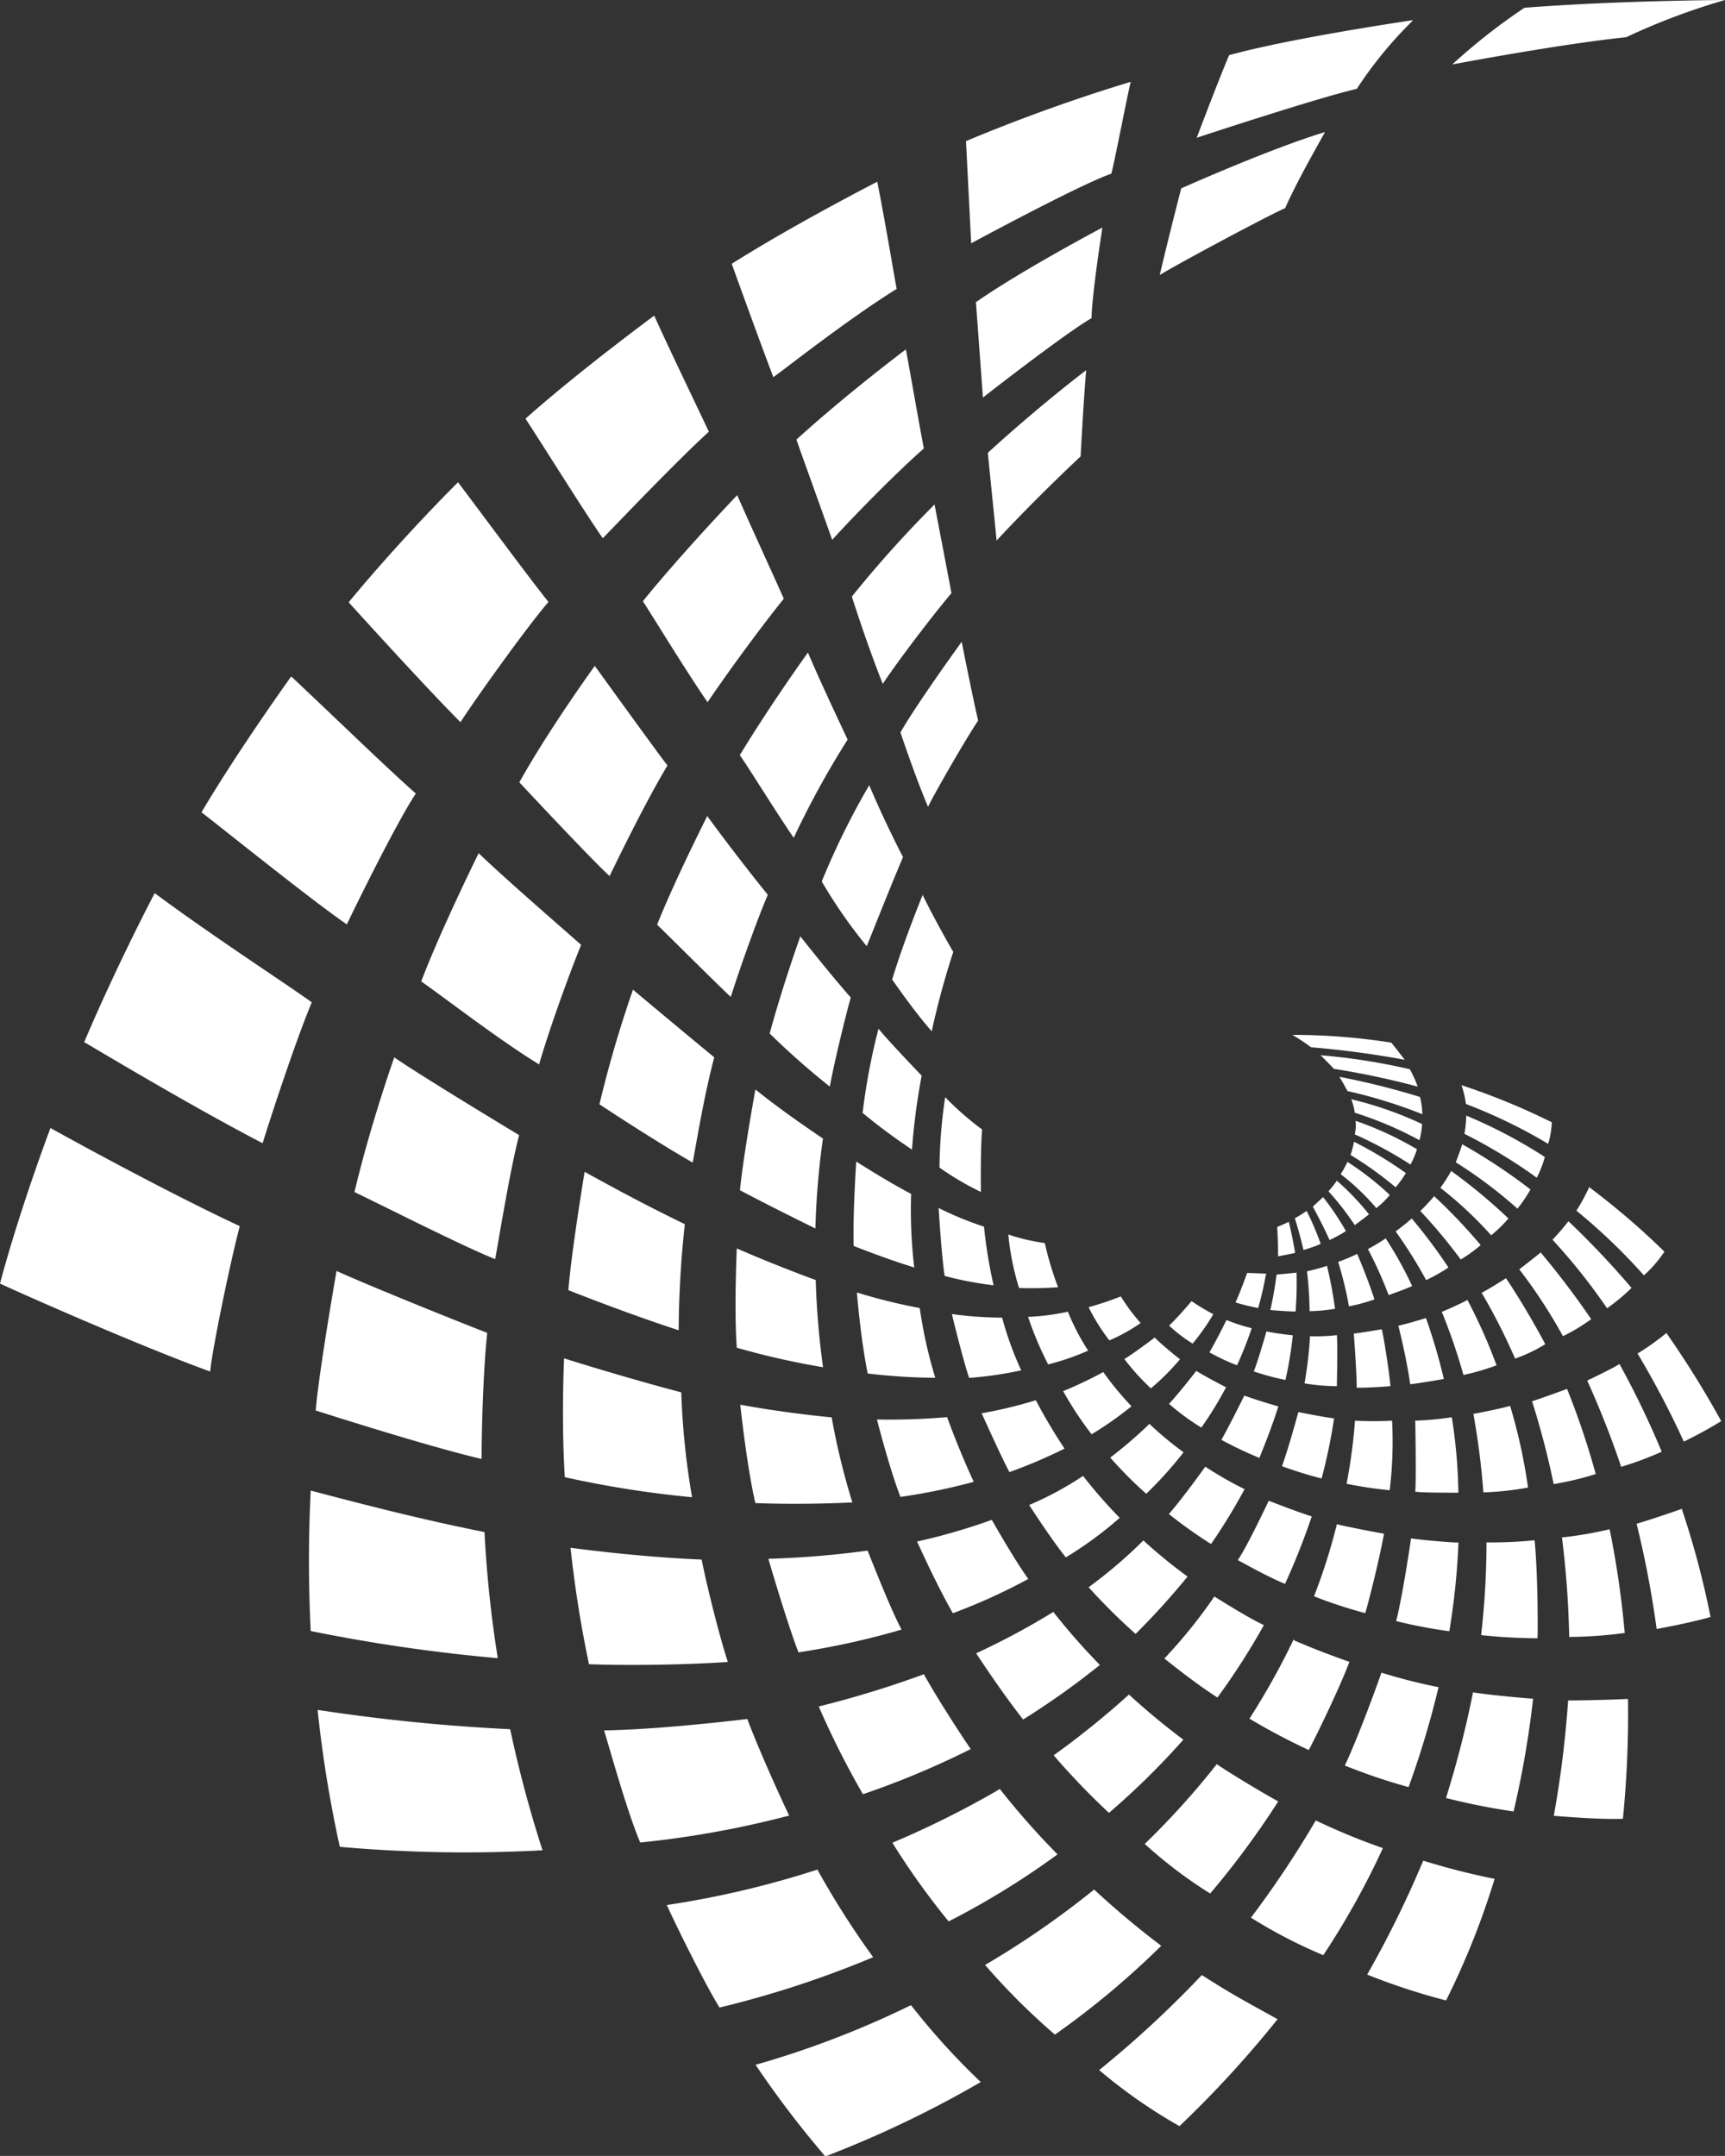 <svg xmlns="http://www.w3.org/2000/svg" width="16" height="19.999" viewBox="0 0 16 19.999">
  <rect x="0" y="0" width="16" height="19.999" fill="#333333" stroke="none"/>
  <g id="p4g" transform="translate(-8 -7)">
    <path id="패스_4" data-name="패스 4" d="M24,7s-1.006.005-1.86.072a5.6,5.6,0,0,0-.67.526s.99-.188,1.614-.253A6.193,6.193,0,0,1,24,7Zm-2.9.188s-1.124.164-1.7.324c-.125.3-.3.766-.3.766s1.1-.364,1.485-.454a3.806,3.806,0,0,1,.522-.636ZM18.962,8.745s.815-.365,1.328-.52c-.168.3-.284.513-.37.706-.155.067-.982.509-1.163.62.1-.424.2-.806.2-.806Zm-1.8,2.456s.424-.393.913-.767c-.023.25-.052.8-.052.8s-.393.365-.779.78l-.082-.817Zm-.11-1.4.065.887s.748-.586,1.008-.737c0-.2.1-.84.1-.84s-.742.392-1.17.69ZM16.96,8.31l.048.947s1.006-.544,1.3-.646c.034-.127.147-.722.18-.852a15.956,15.956,0,0,0-1.528.55ZM19.987,16.6a5.891,5.891,0,0,1,.918.072c.07.087.124.159.124.159a8.726,8.726,0,0,0-.868-.116A1.908,1.908,0,0,0,19.987,16.6Zm.262.189a5.753,5.753,0,0,1,.828.13,1.16,1.16,0,0,1,.073.161,7.477,7.477,0,0,0-.778-.165c-.043-.047-.123-.126-.123-.126Zm.174.2a7,7,0,0,1,.748.187.73.73,0,0,1,.022.16,4.6,4.6,0,0,0-.695-.215c-.033-.065-.075-.132-.075-.132Zm.109.208a3.344,3.344,0,0,1,.658.23.663.663,0,0,1-.024.15,3.412,3.412,0,0,0-.6-.255.611.611,0,0,0-.034-.129Zm.041.2a3.1,3.1,0,0,1,.57.264.78.78,0,0,1-.06.142,3.737,3.737,0,0,0-.517-.28.374.374,0,0,0,.007-.127Zm-.013.195a3.668,3.668,0,0,1,.48.29,1,1,0,0,1-.095.132,3.332,3.332,0,0,0-.418-.3.981.981,0,0,0,.032-.122Zm-.062.186a2.723,2.723,0,0,1,.393.307.811.811,0,0,1-.125.122,2.157,2.157,0,0,0-.331-.315.864.864,0,0,0,.063-.114Zm-.1.173a2.364,2.364,0,0,1,.3.314c-.051.04-.132.1-.132.1a2.61,2.61,0,0,0-.244-.314.967.967,0,0,0,.079-.1Zm-.126.154a2.506,2.506,0,0,1,.212.315,1.239,1.239,0,0,1-.152.083c-.048-.108-.1-.207-.155-.31l.095-.088Zm-.152.129a2.557,2.557,0,0,1,.13.305,1.17,1.17,0,0,1-.16.056c-.028-.125-.069-.26-.08-.294a1.077,1.077,0,0,0,.112-.07Zm-.166.1c.033.136.048.23.059.288-.055.013-.135.028-.158.032,0-.117-.006-.216-.008-.273.051-.019.107-.047.107-.047Zm1.6-1.268a6.361,6.361,0,0,1,.84.345.859.859,0,0,1-.034.2,4.843,4.843,0,0,0-.763-.37.915.915,0,0,0-.043-.18Zm.044.282a4.569,4.569,0,0,1,.731.385.96.96,0,0,1-.075.192,4.88,4.88,0,0,0-.671-.407,1.013,1.013,0,0,0,.017-.176Zm-.037.266a5.346,5.346,0,0,1,.635.42,1.355,1.355,0,0,1-.121.178,4.293,4.293,0,0,0-.572-.43c.035-.089.063-.177.063-.177Zm-.1.249a5.015,5.015,0,0,1,.53.44,1.15,1.15,0,0,1-.16.156,3.586,3.586,0,0,0-.471-.44,1.484,1.484,0,0,0,.1-.156Zm-.159.233a5.157,5.157,0,0,1,.432.454,1.358,1.358,0,0,1-.185.134,4.887,4.887,0,0,0-.375-.45c.066-.064.134-.144.134-.144Zm-.207.208a5,5,0,0,1,.34.454,1.659,1.659,0,0,1-.207.117,4.251,4.251,0,0,0-.283-.452c.075-.054.15-.12.15-.12Zm-.241.186a3.451,3.451,0,0,1,.244.44c-.066.03-.153.06-.218.084a3.752,3.752,0,0,0-.192-.427,1.85,1.85,0,0,0,.166-.1Zm-.266.141c.068.158.141.356.16.423a1.6,1.6,0,0,1-.236.064,3.451,3.451,0,0,0-.1-.412,1.716,1.716,0,0,0,.18-.076Zm-.28.11a4,4,0,0,1,.075.4,1.6,1.6,0,0,1-.236.022,3.564,3.564,0,0,0-.024-.37,1.774,1.774,0,0,0,.184-.05Zm-.282.068a3.394,3.394,0,0,1-.009.357c-.077,0-.213-.012-.234-.013.036-.163.05-.272.058-.33.08-.006.191-.018.191-.018Zm-.284.012a3.085,3.085,0,0,1-.072.313,2.014,2.014,0,0,1-.21-.052c.053-.119.108-.274.108-.274l.18.007Zm-.688.25a1.928,1.928,0,0,0,.2.12,2.027,2.027,0,0,1-.192.273,1.4,1.4,0,0,1-.218-.167c.094-.09.207-.226.207-.226Zm.556.25a3.615,3.615,0,0,1-.136.344,1.89,1.89,0,0,1-.256-.12c.076-.131.158-.3.158-.3a1.7,1.7,0,0,0,.234.076Zm.137.03c.06.013.168.028.244.036a3.487,3.487,0,0,1-.068.414,2.407,2.407,0,0,1-.294-.079c.041-.1.118-.372.118-.372Zm.4.044a1.568,1.568,0,0,0,.253-.01c.009.116,0,.414,0,.474a1.951,1.951,0,0,1-.3-.026,3.916,3.916,0,0,0,.051-.438Zm.41-.024c.082-.01.173-.026.26-.04.027.123.07.414.08.527-.075.008-.227.016-.313.015,0-.15-.027-.5-.027-.5Zm.669-.145a5.314,5.314,0,0,1,.166.566s-.2.036-.312.049c-.036-.258-.11-.543-.11-.543.13-.03.257-.072.257-.072Zm.143-.055c.08-.032.191-.084.242-.112a4.976,4.976,0,0,1,.27.606,2.155,2.155,0,0,1-.307.09,5.45,5.45,0,0,0-.2-.584Zm.6-.313c.116.17.274.44.364.611a1.4,1.4,0,0,1-.28.134,5.635,5.635,0,0,0-.31-.61c.1-.054.234-.141.234-.141Zm.32-.241a7.743,7.743,0,0,1,.47.62,1.688,1.688,0,0,1-.262.158,4.885,4.885,0,0,0-.405-.62c.1-.077.208-.164.208-.164Zm.259-.288a8.062,8.062,0,0,1,.585.618,1.72,1.72,0,0,1-.227.189A5.624,5.624,0,0,0,22.4,18.5a2.236,2.236,0,0,0,.156-.182Zm.19-.318a6.938,6.938,0,0,1,.7.6,1.151,1.151,0,0,1-.19.22,5.429,5.429,0,0,0-.626-.6A1.9,1.9,0,0,0,22.746,18Zm.718,1.354a8.929,8.929,0,0,1,.509.818,3.928,3.928,0,0,1-.347.19,8.4,8.4,0,0,0-.429-.817,2.35,2.35,0,0,0,.267-.19ZM23.6,21a8.1,8.1,0,0,1,.266,1c-.195.055-.439.1-.5.111a9.334,9.334,0,0,0-.186-.976c.158-.046.428-.141.428-.141Zm-.5,1.76a9.757,9.757,0,0,1-.047,1.112c-.207.007-.527-.018-.641-.028a9.8,9.8,0,0,0,.133-1.07c.262,0,.555-.014.555-.014Zm-1.9,1.5a6.653,6.653,0,0,0,.663.169,7.285,7.285,0,0,1-.45,1.128,5.944,5.944,0,0,1-.732-.24,9.7,9.7,0,0,0,.52-1.057Zm-2.05,1.063c.287.184.412.248.7.408a10,10,0,0,1-.91.992,4.855,4.855,0,0,1-.745-.52,9.8,9.8,0,0,0,.951-.88Zm-2.7.278a6.534,6.534,0,0,0,.647.713,10.045,10.045,0,0,1-1.442.69,9.331,9.331,0,0,1-.647-.85,8.661,8.661,0,0,0,1.441-.553Zm-5.508-2.74a17.34,17.34,0,0,0,1.79.18,11.355,11.355,0,0,0,.3,1.123,13.145,13.145,0,0,1-1.88-.032,11.358,11.358,0,0,1-.206-1.27ZM8.468,17.464c.723.4,1.382.737,1.756.91-.09.342-.253,1.13-.275,1.349C9.264,19.473,8.2,19,8,18.907c.183-.691.468-1.443.468-1.443Zm.967-2.179c.538.4,1.2.828,1.457,1.013-.15.357-.388,1.085-.456,1.307-.644-.334-1.493-.843-1.655-.938.307-.724.654-1.382.654-1.382ZM10.7,13.274c.394.369.88.843,1.157,1.087-.17.256-.527.978-.64,1.214-.311-.213-1.053-.81-1.348-1.04.34-.576.832-1.26.832-1.26Zm1.549-1.8c.316.421.654.879.838,1.11-.206.24-.668.887-.816,1.115-.335-.335-1.037-1.112-1.037-1.112.5-.606,1.015-1.114,1.015-1.114Zm1.819-1.546c.155.343.39.827.507,1.077-.287.26-.825.825-.984.988-.17-.243-.582-.906-.717-1.109.49-.437,1.194-.956,1.194-.956Zm2.069-1.242c.078.393.16.894.18.994-.45.28-1,.715-1.144.819-.147-.387-.386-1.052-.386-1.052.6-.378,1.35-.761,1.35-.761Zm.266,1.558c.065.355.113.638.166.916-.32.283-.735.719-.85.848-.1-.283-.3-.836-.332-.93.476-.433,1.013-.835,1.013-.835Zm.265,1.435s.1.52.157.823c-.234.28-.535.686-.637.842-.145-.362-.287-.81-.287-.81a10.811,10.811,0,0,1,.767-.854Zm.252,1.272c.038.2.134.663.153.733-.127.19-.412.688-.465.8-.12-.28-.256-.69-.256-.69.157-.274.567-.839.567-.839Zm-.859,1.329c.106.256.27.588.315.67-.135.318-.284.7-.337.827a4.646,4.646,0,0,1-.417-.6,7.014,7.014,0,0,1,.44-.892Zm.494,1.016c.089.185.24.456.287.534a7.561,7.561,0,0,0-.2.737c-.174-.2-.324-.422-.367-.48.11-.365.285-.79.285-.79Zm-.406,1.248c.082.1.32.352.4.434a5.975,5.975,0,0,0-.09.686,5.5,5.5,0,0,1-.458-.34,5.961,5.961,0,0,1,.147-.78Zm.618.634a2.8,2.8,0,0,0,.343.3c-.015.145-.013.5-.012.579a2.661,2.661,0,0,1-.384-.226,4.644,4.644,0,0,1,.053-.654Zm.583,1.273a1.8,1.8,0,0,0,.341.08,3.012,3.012,0,0,0,.123.41,3.522,3.522,0,0,1-.362.007,2.463,2.463,0,0,1-.1-.5Zm.746.675a2.66,2.66,0,0,0,.3-.1,1.7,1.7,0,0,0,.184.247,1.63,1.63,0,0,1-.29.161,1.787,1.787,0,0,1-.193-.308Zm-.56.09a2.159,2.159,0,0,0,.369-.048,2.1,2.1,0,0,0,.188.361,2.339,2.339,0,0,1-.371.128,3.164,3.164,0,0,1-.186-.44Zm1.175.193c.055.055.181.16.234.2a2.215,2.215,0,0,1-.27.27,2.084,2.084,0,0,1-.246-.272c.1-.061.282-.2.282-.2Zm.385.308c.054.034.174.1.276.152a3.352,3.352,0,0,1-.229.374,2.259,2.259,0,0,1-.3-.22c.1-.108.253-.306.253-.306Zm.445.229c.08.029.24.08.316.1-.05.163-.131.37-.176.478a3.733,3.733,0,0,1-.352-.167c.1-.181.212-.41.212-.41Zm.5.153c.063.012.253.05.333.058a4.9,4.9,0,0,1-.116.558,3.821,3.821,0,0,1-.367-.114c.071-.2.151-.5.151-.5Zm.526.08a3.4,3.4,0,0,0,.345,0,3.768,3.768,0,0,1-.022.645,3.7,3.7,0,0,1-.4-.06,5.034,5.034,0,0,0,.078-.586Zm.552,0a2.945,2.945,0,0,0,.347-.032,4.879,4.879,0,0,1,.061.7c-.113,0-.35,0-.4-.01.01-.108,0-.662,0-.662Zm.546-.063c.129-.024.27-.054.342-.074a5.087,5.087,0,0,1,.166.757,2.7,2.7,0,0,1-.414.045,7.06,7.06,0,0,0-.093-.729ZM22.207,20c.094-.03.284-.1.328-.116a7.35,7.35,0,0,1,.266.79,2.824,2.824,0,0,1-.39.093,7.9,7.9,0,0,0-.2-.767Zm.514-.193c.077-.036.258-.125.3-.154a8.2,8.2,0,0,1,.392.814,3.188,3.188,0,0,1-.376.14,8.52,8.52,0,0,0-.315-.8Zm-4.486-.077a2.889,2.889,0,0,0,.26.315,3.146,3.146,0,0,1-.37.26,3.251,3.251,0,0,1-.264-.4,3.927,3.927,0,0,0,.374-.178Zm.429.481a3.125,3.125,0,0,0,.314.261,3.664,3.664,0,0,1-.346.385,3.756,3.756,0,0,1-.334-.336A4.011,4.011,0,0,0,18.664,20.206Zm.515.394a3.364,3.364,0,0,0,.365.209,5.369,5.369,0,0,1-.311.509,4.325,4.325,0,0,1-.391-.278c.138-.16.338-.44.338-.44Zm.588.316c.095.037.276.107.4.146a6.616,6.616,0,0,1-.248.626c-.16-.066-.38-.19-.438-.221.09-.13.287-.551.287-.551Zm.634.219c.15.035.371.076.436.087-.04.228-.145.645-.174.737a4.314,4.314,0,0,1-.475-.156,5.428,5.428,0,0,0,.212-.669Zm.687.131c.123.017.384.04.44.038a6.722,6.722,0,0,1-.085.823,4.626,4.626,0,0,1-.493-.094c.061-.238.138-.767.138-.767Zm.7.037a3.935,3.935,0,0,0,.446-.02c.027.262.032.778.027.909a4.934,4.934,0,0,1-.523-.029,7.75,7.75,0,0,0,.05-.86Zm.7-.046a3.537,3.537,0,0,0,.442-.076,8.717,8.717,0,0,1,.14.962,4,4,0,0,1-.515.037,8.854,8.854,0,0,0-.067-.922Zm-.827,1.437c.173.027.461.052.559.059a8.943,8.943,0,0,1-.181,1.046,6.173,6.173,0,0,1-.627-.125,9.4,9.4,0,0,0,.251-.981Zm-1.455,1.189a6.081,6.081,0,0,0,.621.256,7.374,7.374,0,0,1-.553.993,4.6,4.6,0,0,1-.671-.348,9.218,9.218,0,0,0,.6-.9Zm-2.058.64a8.065,8.065,0,0,0,.623.522,7.8,7.8,0,0,1-.986.824,6.221,6.221,0,0,1-.648-.646,8.319,8.319,0,0,0,1.012-.7Zm-2.567-.186a8.014,8.014,0,0,0,.518.814,9.39,9.39,0,0,1-1.425.467c-.135-.216-.412-.779-.489-.951a8.729,8.729,0,0,0,1.4-.33Zm-.651-1.4c.082.223.28.672.39.9a9.006,9.006,0,0,1-1.382.25c-.123-.294-.262-.8-.335-1.04.538-.008,1.329-.106,1.329-.106Zm-4.048-2.115c.707.188,1.184.3,1.612.385a10.893,10.893,0,0,0,.123,1.17,15.65,15.65,0,0,1-1.735-.252,12.958,12.958,0,0,1,0-1.3Zm.237-2.038c.335.151,1.128.47,1.4.575-.038.371-.052.9-.052,1.17-.43-.1-1.236-.353-1.539-.45.035-.393.193-1.291.193-1.291Zm.535-1.982c.263.18,1.021.638,1.161.723-.082.315-.18.918-.222,1.15-.282-.11-1.064-.507-1.305-.622.147-.624.368-1.247.368-1.247Zm.786-1.892c.276.264.755.676.95.85-.132.327-.3.8-.39,1.109-.374-.23-.839-.591-1.093-.77.182-.48.533-1.19.533-1.19Zm1.076-1.739c.16.221.606.838.675.925-.2.333-.446.839-.537,1.026-.172-.157-.837-.87-.837-.87.279-.5.7-1.08.7-1.08Zm1.32-1.587c.118.271.4.884.434.965-.236.294-.524.69-.707.96-.2-.29-.477-.746-.6-.937.356-.441.875-.984.875-.984Zm.656,1.46c.108.256.293.647.37.812a8.287,8.287,0,0,0-.5.911c-.191-.28-.4-.624-.5-.767.291-.48.632-.952.632-.952Zm-.932,1.521c.17.234.437.579.562.73-.113.264-.27.715-.344.948-.188-.178-.531-.523-.683-.67.162-.409.465-1.008.465-1.008Zm.861,1.113c.141.178.345.43.47.57-.055.2-.153.6-.194.827a7.237,7.237,0,0,1-.558-.493c.122-.449.284-.9.284-.9Zm.521,2.092c.157.1.377.232.509.3a4.574,4.574,0,0,0,.029.683c-.224-.07-.4-.137-.562-.2-.009-.291.024-.783.024-.783Zm.762.43a3.131,3.131,0,0,0,.423.174,4.451,4.451,0,0,0,.089.544,3.23,3.23,0,0,1-.454-.087c-.028-.173-.056-.631-.056-.631Zm.126.985a3.553,3.553,0,0,0,.465.033,3.108,3.108,0,0,0,.177.489,3.51,3.51,0,0,1-.483.07c-.06-.177-.16-.592-.16-.592Zm.778.8a5.1,5.1,0,0,0,.266.448,4.8,4.8,0,0,1-.511.218c-.07-.13-.2-.419-.258-.546a4.049,4.049,0,0,0,.5-.12Zm.437.7a4.365,4.365,0,0,0,.341.39,3.516,3.516,0,0,1-.5.367c-.106-.132-.256-.355-.34-.486a3.021,3.021,0,0,0,.5-.27Zm.56.6a4.827,4.827,0,0,0,.41.335,6.855,6.855,0,0,1-.482.532,5.77,5.77,0,0,1-.436-.433,4.346,4.346,0,0,0,.508-.434Zm.658.52c.1.061.32.2.46.265a6.411,6.411,0,0,1-.431.672c-.166-.107-.334-.236-.492-.362a4.753,4.753,0,0,0,.463-.574Zm.739.406c.183.08.383.154.514.2-.073.2-.287.65-.377.818a6.1,6.1,0,0,1-.55-.291A6.783,6.783,0,0,0,20,22.206Zm.81.3a5.252,5.252,0,0,0,.531.135,8.466,8.466,0,0,1-.278.927,5.486,5.486,0,0,1-.591-.2c.145-.31.338-.857.338-.857Zm-1.526.85c.17.112.4.25.57.345a8,8,0,0,1-.631.854,4.177,4.177,0,0,1-.607-.46,7.338,7.338,0,0,0,.668-.74Zm-2.007.236a7.191,7.191,0,0,0,.53.6,7.474,7.474,0,0,1-1.01.622,6.938,6.938,0,0,1-.522-.73,8.607,8.607,0,0,0,1-.5Zm-.707-1.066c.111.2.318.523.432.689a7.926,7.926,0,0,1-1,.419,8.04,8.04,0,0,1-.41-.814,9.317,9.317,0,0,0,.978-.3Zm-3.28-1.178c.374.049.827.094,1.216.109.048.244.166.716.243.95-.4.028-.952.034-1.288.021a10.85,10.85,0,0,1-.171-1.08ZM13.23,19.6c.3.095.76.23,1.089.316a7.134,7.134,0,0,0,.1.973,9.585,9.585,0,0,1-1.18-.186c-.034-.535-.007-1.1-.007-1.1Zm.192-1.73c.258.142.533.293.93.486a9.452,9.452,0,0,0-.057.984c-.362-.117-.8-.283-1.023-.372.028-.359.15-1.094.15-1.094Zm.448-1.69c.258.216.59.493.755.628-.094.357-.157.744-.2.977-.284-.164-.63-.386-.865-.541a10.991,10.991,0,0,1,.31-1.06Zm1.136.926c.208.166.377.285.627.456a7.36,7.36,0,0,0-.07.834c-.222-.109-.494-.246-.7-.355.037-.353.143-.931.143-.931Zm.943,1.884a5.233,5.233,0,0,0,.582.144,4.278,4.278,0,0,0,.144.647,5.507,5.507,0,0,1-.627-.04c-.067-.334-.1-.75-.1-.75Zm.186,1.178a6.329,6.329,0,0,0,.65-.022c.06.17.178.455.247.6a5.638,5.638,0,0,1-.68.14c-.1-.256-.217-.714-.217-.714ZM17.2,21.1c.087.153.239.411.338.547a5.438,5.438,0,0,1-.7.318c-.135-.238-.256-.5-.332-.665a5.719,5.719,0,0,0,.69-.2Zm.57.853a6.061,6.061,0,0,0,.432.492,7.44,7.44,0,0,1-.712.506c-.145-.184-.3-.409-.436-.614a6.942,6.942,0,0,0,.716-.384Zm.7.765a6.561,6.561,0,0,0,.506.42,7,7,0,0,1-.69.679,6.8,6.8,0,0,1-.513-.534,7.925,7.925,0,0,0,.7-.565ZM15.127,21.46a8.611,8.611,0,0,0,.92-.076c.1.248.22.552.315.733a7.321,7.321,0,0,1-.956.211c-.106-.274-.279-.867-.279-.867Zm-.263-1.43c.31.058.654.1.85.118a6.548,6.548,0,0,0,.192.789c-.313.016-.673.016-.9.006-.08-.345-.14-.914-.14-.914Zm-.032-1.45c.228.1.53.22.734.294a7.587,7.587,0,0,0,.068.809,7.22,7.22,0,0,1-.8-.181c-.026-.35,0-.921,0-.921Z" fill="#fff"/>
  </g>
</svg>
